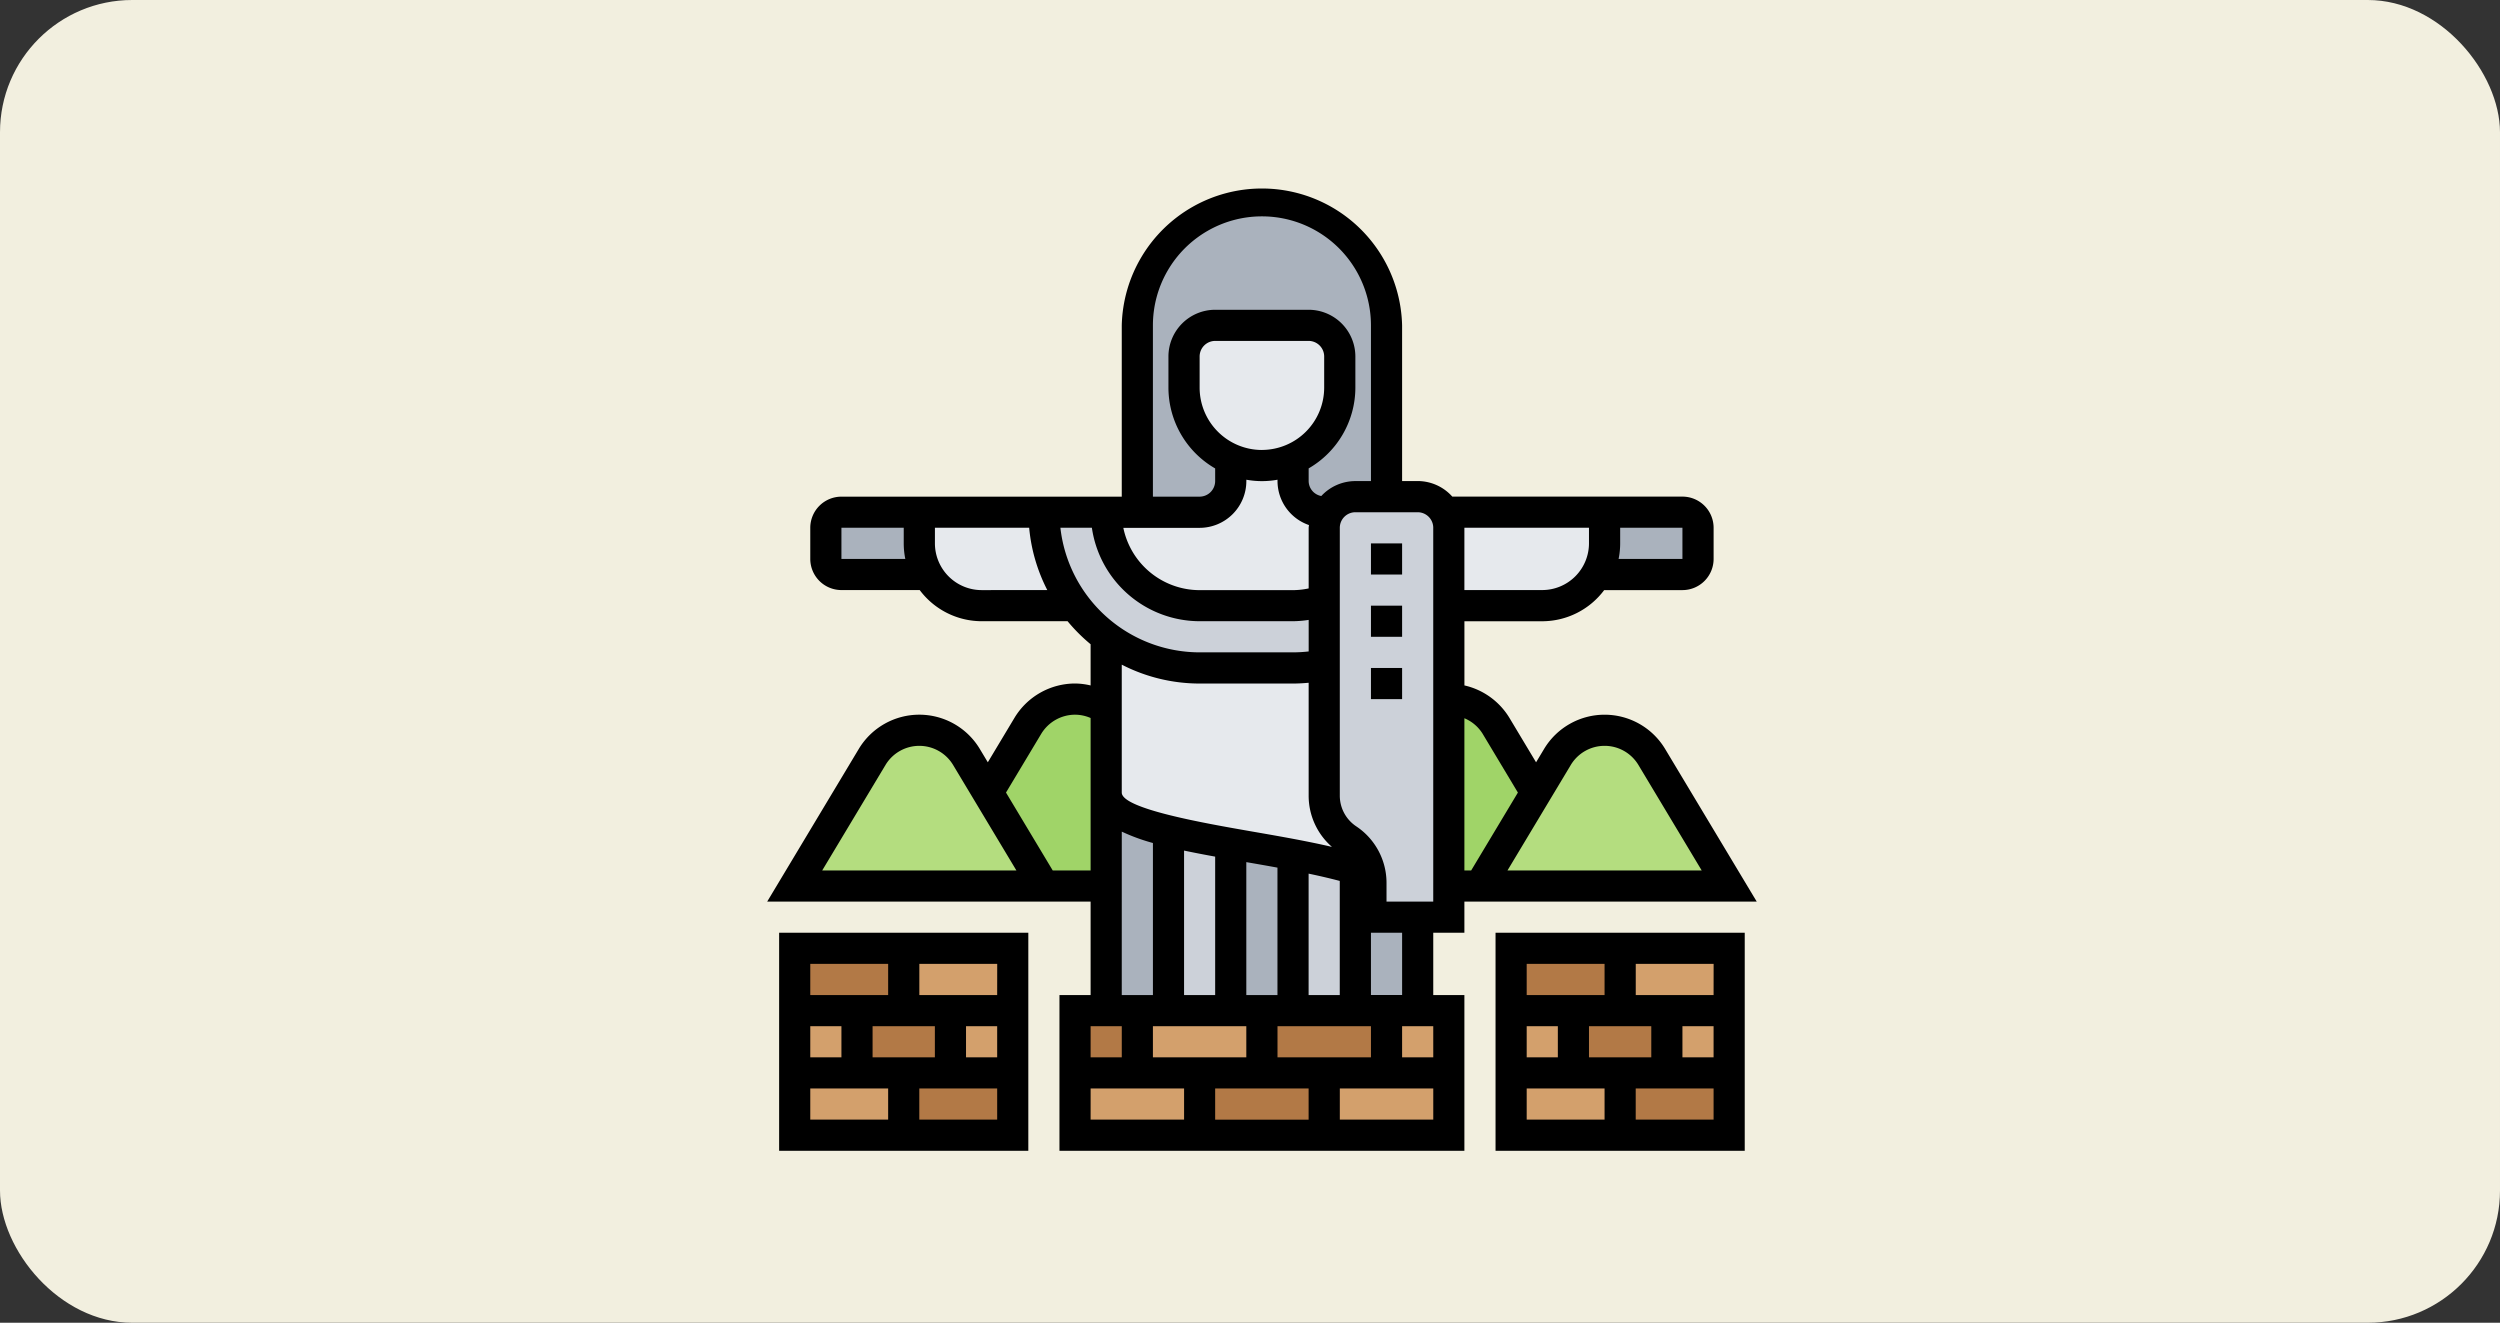 <svg xmlns="http://www.w3.org/2000/svg" width="189" height="100" viewBox="0 0 189 100">
  <rect x="0" y="0" width="189" height="100" fill="#333333" stroke="none"/>
  <g id="Grupo_1115792" data-name="Grupo 1115792" transform="translate(-390.332 -1159.205)">
    <rect id="Rectángulo_406738" data-name="Rectángulo 406738" width="189" height="100" rx="10" transform="translate(390.332 1159.205)" fill="#f2efdf"/>
    <g id="Grupo_1117047" data-name="Grupo 1117047" transform="translate(448.332 1173.204)">
      <g id="Grupo_1117045" data-name="Grupo 1117045" transform="translate(2.079 1.177)">
        <g id="Grupo_1117005" data-name="Grupo 1117005" transform="translate(0 40.032)">
          <path id="Trazado_887525" data-name="Trazado 887525" d="M16.6,40.71l4.239,7.065H2l5.852-9.761a4.167,4.167,0,0,1,7.135,0Z" transform="translate(-2 -36)" fill="#b4dd7f"/>
        </g>
        <g id="Grupo_1117006" data-name="Grupo 1117006" transform="translate(14.6 37.677)">
          <path id="Trazado_887526" data-name="Trazado 887526" d="M23.348,41.065v7.065h-4.71L14.4,41.065l3.026-5.051a4.166,4.166,0,0,1,5.922-1.283Z" transform="translate(-14.4 -34)" fill="#a0d468"/>
        </g>
        <g id="Grupo_1117007" data-name="Grupo 1117007" transform="translate(49.452 37.677)">
          <path id="Trazado_887527" data-name="Trazado 887527" d="M47.568,36.013l3.026,5.051-4.239,7.065H44V34A4.169,4.169,0,0,1,47.568,36.013Z" transform="translate(-44 -34)" fill="#a0d468"/>
        </g>
        <g id="Grupo_1117008" data-name="Grupo 1117008" transform="translate(51.806 40.032)">
          <path id="Trazado_887528" data-name="Trazado 887528" d="M58.987,38.013l5.852,9.761H46l4.239-7.065,1.613-2.7a4.167,4.167,0,0,1,7.135,0Z" transform="translate(-46 -36)" fill="#b4dd7f"/>
        </g>
        <g id="Grupo_1117009" data-name="Grupo 1117009" transform="translate(28.258 47.65)">
          <path id="Trazado_887529" data-name="Trazado 887529" d="M30.71,43.424V56.046H26V42.47c1.4.353,3.026.648,4.71.954Z" transform="translate(-26 -42.47)" fill="#ccd1d9"/>
        </g>
        <g id="Grupo_1117010" data-name="Grupo 1117010" transform="translate(37.677 49.44)">
          <path id="Trazado_887530" data-name="Trazado 887530" d="M38.71,45.085V55.776H34V43.99A45.834,45.834,0,0,1,38.71,45.085Z" transform="translate(-34 -43.99)" fill="#ccd1d9"/>
        </g>
        <g id="Grupo_1117011" data-name="Grupo 1117011" transform="translate(23.548 44.742)">
          <path id="Trazado_887531" data-name="Trazado 887531" d="M26.71,42.908V56.484H22V40C22,41.354,23.943,42.225,26.71,42.908Z" transform="translate(-22 -40)" fill="#aab2bd"/>
        </g>
        <g id="Grupo_1117012" data-name="Grupo 1117012" transform="translate(32.968 48.604)">
          <path id="Trazado_887532" data-name="Trazado 887532" d="M34.71,44.116V55.9H30V43.28c1.554.271,3.155.542,4.71.836Z" transform="translate(-30 -43.28)" fill="#aab2bd"/>
        </g>
        <g id="Grupo_1117013" data-name="Grupo 1117013" transform="translate(42.387 50.535)">
          <path id="Trazado_887533" data-name="Trazado 887533" d="M42.71,48.546v7.065H38V44.92c.365.106.695.212,1.024.33l.082-.012a3.624,3.624,0,0,1,.071.718v2.59Z" transform="translate(-38 -44.92)" fill="#aab2bd"/>
        </g>
        <g id="Grupo_1117014" data-name="Grupo 1117014" transform="translate(62.403 65.935)">
          <path id="Trazado_887534" data-name="Trazado 887534" d="M63.242,58v4.71H55V58h8.242Z" transform="translate(-55 -58)" fill="#b27946"/>
        </g>
        <g id="Grupo_1117015" data-name="Grupo 1117015" transform="translate(65.935 61.226)">
          <path id="Trazado_887535" data-name="Trazado 887535" d="M58,54h4.71v4.71H58Z" transform="translate(-58 -54)" fill="#d3a06c"/>
        </g>
        <g id="Grupo_1117016" data-name="Grupo 1117016" transform="translate(62.403 56.516)">
          <path id="Trazado_887536" data-name="Trazado 887536" d="M63.242,50v4.71H55V50Z" transform="translate(-55 -50)" fill="#d3a06c"/>
        </g>
        <g id="Grupo_1117017" data-name="Grupo 1117017" transform="translate(60.59 23.548)">
          <path id="Trazado_887537" data-name="Trazado 887537" d="M61.16,23.177v2.355a1.181,1.181,0,0,1-1.177,1.177H53.46a4.7,4.7,0,0,0,.636-2.355V22h5.887A1.181,1.181,0,0,1,61.16,23.177Z" transform="translate(-53.46 -22)" fill="#aab2bd"/>
        </g>
        <g id="Grupo_1117018" data-name="Grupo 1117018" transform="translate(58.871 61.226)">
          <path id="Trazado_887538" data-name="Trazado 887538" d="M59.065,54v4.71H52V54h7.065Z" transform="translate(-52 -54)" fill="#b27946"/>
        </g>
        <g id="Grupo_1117019" data-name="Grupo 1117019" transform="translate(54.161 65.935)">
          <path id="Trazado_887539" data-name="Trazado 887539" d="M56.242,58v4.71H48V58h8.242Z" transform="translate(-48 -58)" fill="#d3a06c"/>
        </g>
        <g id="Grupo_1117020" data-name="Grupo 1117020" transform="translate(54.161 56.516)">
          <path id="Trazado_887540" data-name="Trazado 887540" d="M56.242,50v4.71H48V50Z" transform="translate(-48 -50)" fill="#b27946"/>
        </g>
        <g id="Grupo_1117021" data-name="Grupo 1117021" transform="translate(49.134 23.548)">
          <path id="Trazado_887541" data-name="Trazado 887541" d="M55.822,22v2.355a4.721,4.721,0,0,1-4.71,4.71H44.048V23.177A2.349,2.349,0,0,0,43.73,22Z" transform="translate(-43.73 -22)" fill="#e6e9ed"/>
        </g>
        <g id="Grupo_1117022" data-name="Grupo 1117022" transform="translate(54.161 61.226)">
          <path id="Trazado_887542" data-name="Trazado 887542" d="M48,54h4.71v4.71H48Z" transform="translate(-48 -54)" fill="#d3a06c"/>
        </g>
        <g id="Grupo_1117023" data-name="Grupo 1117023" transform="translate(40.032 65.935)">
          <path id="Trazado_887543" data-name="Trazado 887543" d="M45.419,58v4.71H36V58h9.419Z" transform="translate(-36 -58)" fill="#d3a06c"/>
        </g>
        <g id="Grupo_1117024" data-name="Grupo 1117024" transform="translate(44.742 61.226)">
          <path id="Trazado_887544" data-name="Trazado 887544" d="M44.71,54v4.71H40V54h4.71Z" transform="translate(-40 -54)" fill="#d3a06c"/>
        </g>
        <g id="Grupo_1117025" data-name="Grupo 1117025" transform="translate(40.032 22.371)">
          <path id="Trazado_887545" data-name="Trazado 887545" d="M36,33.716V23.355A2.361,2.361,0,0,1,38.355,21h4.71a2.361,2.361,0,0,1,2.355,2.355V52.79H39.532V50.2a3.624,3.624,0,0,0-.071-.718,3.911,3.911,0,0,0-1.7-2.579A3.954,3.954,0,0,1,36,43.606Z" transform="translate(-36 -21)" fill="#ccd1d9"/>
        </g>
        <g id="Grupo_1117026" data-name="Grupo 1117026" transform="translate(35.323 61.226)">
          <path id="Trazado_887546" data-name="Trazado 887546" d="M41.419,54v4.71H32V54h9.419Z" transform="translate(-32 -54)" fill="#b27946"/>
        </g>
        <g id="Grupo_1117027" data-name="Grupo 1117027" transform="translate(25.903)">
          <path id="Trazado_887547" data-name="Trazado 887547" d="M42.839,11.419V24.371H40.484a2.35,2.35,0,0,0-2.037,1.177h-.318a2.362,2.362,0,0,1-2.355-2.355V21.522A5.8,5.8,0,0,0,37.587,20.3a5.913,5.913,0,0,0,1.719-4.168V13.774a2.362,2.362,0,0,0-2.355-2.355H29.887a2.362,2.362,0,0,0-2.355,2.355v2.355a5.891,5.891,0,0,0,3.532,5.393v1.672a2.362,2.362,0,0,1-2.355,2.355H24V11.419a9.419,9.419,0,1,1,18.839,0Z" transform="translate(-24 -2)" fill="#aab2bd"/>
        </g>
        <g id="Grupo_1117028" data-name="Grupo 1117028" transform="translate(23.548 32.968)">
          <path id="Trazado_887548" data-name="Trazado 887548" d="M41.945,47.885l-.082.012c-.33-.118-.659-.224-1.024-.33a45.833,45.833,0,0,0-4.71-1.1c-1.554-.294-3.155-.565-4.71-.836-1.684-.306-3.309-.6-4.71-.954C23.943,44,22,43.128,22,41.774V30a11.764,11.764,0,0,0,7.065,2.355h7.065a12.01,12.01,0,0,0,2.355-.235v9.89a3.954,3.954,0,0,0,1.766,3.3,3.911,3.911,0,0,1,1.7,2.579Z" transform="translate(-22 -30)" fill="#e6e9ed"/>
        </g>
        <g id="Grupo_1117029" data-name="Grupo 1117029" transform="translate(29.435 9.419)">
          <path id="Trazado_887549" data-name="Trazado 887549" d="M38.774,12.355V14.71a5.913,5.913,0,0,1-1.719,4.168A5.8,5.8,0,0,1,35.242,20.1v.012a5.985,5.985,0,0,1-4.71,0V20.1A5.891,5.891,0,0,1,27,14.71V12.355A2.362,2.362,0,0,1,29.355,10h7.065a2.362,2.362,0,0,1,2.355,2.355Z" transform="translate(-27 -10)" fill="#e6e9ed"/>
        </g>
        <g id="Grupo_1117030" data-name="Grupo 1117030" transform="translate(23.548 19.533)">
          <path id="Trazado_887550" data-name="Trazado 887550" d="M38.484,22.605H38.8a2.349,2.349,0,0,0-.318,1.177v5.487a7.063,7.063,0,0,1-2.355.4H29.065A7.07,7.07,0,0,1,22,22.605h7.065a2.362,2.362,0,0,0,2.355-2.355V18.59a5.985,5.985,0,0,0,4.71,0v1.66A2.362,2.362,0,0,0,38.484,22.605Z" transform="translate(-22 -18.59)" fill="#e6e9ed"/>
        </g>
        <g id="Grupo_1117031" data-name="Grupo 1117031" transform="translate(30.613 65.935)">
          <path id="Trazado_887551" data-name="Trazado 887551" d="M37.419,58v4.71H28V58h9.419Z" transform="translate(-28 -58)" fill="#b27946"/>
        </g>
        <g id="Grupo_1117032" data-name="Grupo 1117032" transform="translate(18.839 23.548)">
          <path id="Trazado_887552" data-name="Trazado 887552" d="M39.194,28.664v4.875a12.01,12.01,0,0,1-2.355.235H29.774A11.774,11.774,0,0,1,18,22h4.71a7.07,7.07,0,0,0,7.065,7.065h7.065A7.063,7.063,0,0,0,39.194,28.664Z" transform="translate(-18 -22)" fill="#ccd1d9"/>
        </g>
        <g id="Grupo_1117033" data-name="Grupo 1117033" transform="translate(25.903 61.226)">
          <path id="Trazado_887553" data-name="Trazado 887553" d="M33.419,54v4.71H24V54h9.419Z" transform="translate(-24 -54)" fill="#d3a06c"/>
        </g>
        <g id="Grupo_1117034" data-name="Grupo 1117034" transform="translate(21.194 65.935)">
          <path id="Trazado_887554" data-name="Trazado 887554" d="M29.419,58v4.71H20V58h9.419Z" transform="translate(-20 -58)" fill="#d3a06c"/>
        </g>
        <g id="Grupo_1117035" data-name="Grupo 1117035" transform="translate(21.194 61.226)">
          <path id="Trazado_887555" data-name="Trazado 887555" d="M24.71,54v4.71H20V54h4.71Z" transform="translate(-20 -54)" fill="#b27946"/>
        </g>
        <g id="Grupo_1117036" data-name="Grupo 1117036" transform="translate(9.419 23.548)">
          <path id="Trazado_887556" data-name="Trazado 887556" d="M21.774,29.065H14.71A4.721,4.721,0,0,1,10,24.355V22h9.419A11.764,11.764,0,0,0,21.774,29.065Z" transform="translate(-10 -22)" fill="#e6e9ed"/>
        </g>
        <g id="Grupo_1117037" data-name="Grupo 1117037" transform="translate(8.242 65.935)">
          <path id="Trazado_887557" data-name="Trazado 887557" d="M17.242,58v4.71H9V58h8.242Z" transform="translate(-9 -58)" fill="#b27946"/>
        </g>
        <g id="Grupo_1117038" data-name="Grupo 1117038" transform="translate(11.774 61.226)">
          <path id="Trazado_887558" data-name="Trazado 887558" d="M12,54h4.71v4.71H12Z" transform="translate(-12 -54)" fill="#d3a06c"/>
        </g>
        <g id="Grupo_1117039" data-name="Grupo 1117039" transform="translate(8.242 56.516)">
          <path id="Trazado_887559" data-name="Trazado 887559" d="M17.242,50v4.71H9V50Z" transform="translate(-9 -50)" fill="#d3a06c"/>
        </g>
        <g id="Grupo_1117040" data-name="Grupo 1117040" transform="translate(4.71 61.226)">
          <path id="Trazado_887560" data-name="Trazado 887560" d="M13.065,54v4.71H6V54h7.065Z" transform="translate(-6 -54)" fill="#b27946"/>
        </g>
        <g id="Grupo_1117041" data-name="Grupo 1117041" transform="translate(2.355 23.548)">
          <path id="Trazado_887561" data-name="Trazado 887561" d="M11.7,26.71H5.177A1.181,1.181,0,0,1,4,25.532V23.177A1.181,1.181,0,0,1,5.177,22h5.887v2.355A4.7,4.7,0,0,0,11.7,26.71Z" transform="translate(-4 -22)" fill="#aab2bd"/>
        </g>
        <g id="Grupo_1117042" data-name="Grupo 1117042" transform="translate(0 65.935)">
          <path id="Trazado_887562" data-name="Trazado 887562" d="M10.242,58v4.71H2V58h8.242Z" transform="translate(-2 -58)" fill="#d3a06c"/>
        </g>
        <g id="Grupo_1117043" data-name="Grupo 1117043" transform="translate(0 56.516)">
          <path id="Trazado_887563" data-name="Trazado 887563" d="M10.242,50v4.71H2V50Z" transform="translate(-2 -50)" fill="#b27946"/>
        </g>
        <g id="Grupo_1117044" data-name="Grupo 1117044" transform="translate(0 61.226)">
          <path id="Trazado_887564" data-name="Trazado 887564" d="M2,54H6.71v4.71H2Z" transform="translate(-2 -54)" fill="#d3a06c"/>
        </g>
      </g>
      <g id="Grupo_1117046" data-name="Grupo 1117046">
        <path id="Trazado_887565" data-name="Trazado 887565" d="M52.942,57.516V55.161h22.1L68.118,43.623a5.337,5.337,0,0,0-9.152,0l-.605,1.008-2.017-3.363a5.365,5.365,0,0,0-3.4-2.449V33.968h5.887a5.86,5.86,0,0,0,4.679-2.355h5.918a2.357,2.357,0,0,0,2.355-2.355V26.9a2.357,2.357,0,0,0-2.355-2.355h-17.4a3.512,3.512,0,0,0-2.614-1.177H48.233V11.6a10.6,10.6,0,0,0-21.194,0V24.548H5.846A2.357,2.357,0,0,0,3.491,26.9v2.355a2.357,2.357,0,0,0,2.355,2.355h5.918a5.863,5.863,0,0,0,4.679,2.355h6.5a13.084,13.084,0,0,0,1.741,1.741v3.115a5.251,5.251,0,0,0-1.177-.147,5.362,5.362,0,0,0-4.575,2.59L16.913,44.63l-.605-1.008a5.336,5.336,0,0,0-9.151,0L.234,55.161h24.45v7.065H22.329V74H52.942V62.226H50.588v-4.71Zm8.043-12.682a2.982,2.982,0,0,1,5.114,0l4.783,7.972H56.2Zm-6.661-2.355,2.663,4.44-3.532,5.887h-.513V41.3A2.973,2.973,0,0,1,54.325,42.479ZM69.426,26.9v2.355H64.6a5.882,5.882,0,0,0,.119-1.177V26.9Zm-7.065,0v1.177a3.537,3.537,0,0,1-3.532,3.532H52.942V26.9Zm-11.774,0V55.161H47.055V53.752a5.135,5.135,0,0,0-2.29-4.28,2.784,2.784,0,0,1-1.242-2.321V26.9A1.179,1.179,0,0,1,44.7,25.726h4.71A1.179,1.179,0,0,1,50.588,26.9ZM38.813,66.935V64.581h7.065v2.355ZM34.1,51.762V62.226H31.749V51.305C32.5,51.463,33.283,51.614,34.1,51.762Zm2.355,10.464V52.178c.784.135,1.574.273,2.355.416v9.632Zm0,2.355v2.355H29.394V64.581Zm4.71,4.71v2.355H34.1V69.29Zm0-7.065V53.048c.823.172,1.613.356,2.355.552v8.626ZM29.394,11.6a8.242,8.242,0,0,1,16.484,0V23.371H44.7A3.513,3.513,0,0,0,42.124,24.5a1.162,1.162,0,0,1-.956-1.133v-.956A7.063,7.063,0,0,0,44.7,16.306V13.952a3.537,3.537,0,0,0-3.532-3.532H34.1a3.537,3.537,0,0,0-3.532,3.532v2.355A7.063,7.063,0,0,0,34.1,22.415v.956a1.179,1.179,0,0,1-1.177,1.177H29.394Zm8.242,9.419a4.714,4.714,0,0,1-4.71-4.71V13.952A1.179,1.179,0,0,1,34.1,12.774h7.065a1.179,1.179,0,0,1,1.177,1.177v2.355A4.714,4.714,0,0,1,37.636,21.016Zm-1.177,2.355v-.106a6.594,6.594,0,0,0,2.355,0v.106a3.524,3.524,0,0,0,2.376,3.321c0,.072-.021.139-.021.211v4.579a5.865,5.865,0,0,1-1.177.131H32.926a5.9,5.9,0,0,1-5.768-4.71h5.768A3.537,3.537,0,0,0,36.458,23.371ZM5.846,29.258V26.9h4.71v1.177a5.882,5.882,0,0,0,.119,1.177Zm10.6,2.355a3.537,3.537,0,0,1-3.532-3.532V26.9h7.125a12.834,12.834,0,0,0,1.371,4.71ZM22.4,26.9h2.38a8.249,8.249,0,0,0,8.148,7.065h7.065a8.161,8.161,0,0,0,1.177-.1v2.385a10.636,10.636,0,0,1-1.177.069H32.926A10.609,10.609,0,0,1,22.4,26.9ZM32.926,38.677h7.065c.393,0,.787-.024,1.177-.059v8.534a5.131,5.131,0,0,0,1.761,3.874c-1.911-.446-4.015-.811-6.075-1.169-3.43-.6-9.815-1.7-9.815-2.938V37.248a12.867,12.867,0,0,0,5.887,1.429ZM4.393,52.806l4.784-7.972a2.981,2.981,0,0,1,5.112,0l4.784,7.972Zm17.426,0-3.532-5.887L20.95,42.48a3,3,0,0,1,2.557-1.448,2.962,2.962,0,0,1,1.177.25V52.806Zm5.221-2.934a14.581,14.581,0,0,0,2.355.86V62.226H27.039Zm0,14.708v2.355H24.684V64.581Zm-2.355,4.71h7.065v2.355H24.684Zm18.839,2.355V69.29h7.065v2.355Zm7.065-4.71H48.233V64.581h2.355Zm-2.355-4.71H45.878v-4.71h2.355Z" transform="translate(-0.234 -1)"/>
        <path id="Trazado_887566" data-name="Trazado 887566" d="M39,24h2.355v2.355H39Z" transform="translate(6.644 3.081)"/>
        <path id="Trazado_887567" data-name="Trazado 887567" d="M39,28h2.355v2.355H39Z" transform="translate(6.644 3.79)"/>
        <path id="Trazado_887568" data-name="Trazado 887568" d="M39,32h2.355v2.355H39Z" transform="translate(6.644 4.5)"/>
        <path id="Trazado_887569" data-name="Trazado 887569" d="M47,65.484H65.839V49H47Zm2.355-4.71h5.887v2.355H49.355Zm9.419-4.71v2.355h-4.71V56.065Zm4.71,0v2.355H61.129V56.065ZM51.71,58.419H49.355V56.065H51.71Zm5.887,4.71V60.774h5.887v2.355Zm5.887-9.419H57.6V51.355h5.887Zm-8.242-2.355V53.71H49.355V51.355Z" transform="translate(8.063 7.516)"/>
        <path id="Trazado_887570" data-name="Trazado 887570" d="M1,65.484H19.839V49H1Zm2.355-4.71H9.242v2.355H3.355Zm9.419-4.71v2.355H8.065V56.065Zm4.71,0v2.355H15.129V56.065ZM5.71,58.419H3.355V56.065H5.71Zm5.887,4.71V60.774h5.887v2.355Zm5.887-9.419H11.6V51.355h5.887ZM9.242,51.355V53.71H3.355V51.355Z" transform="translate(-0.098 7.516)"/>
      </g>
    </g>
  </g>
</svg>
